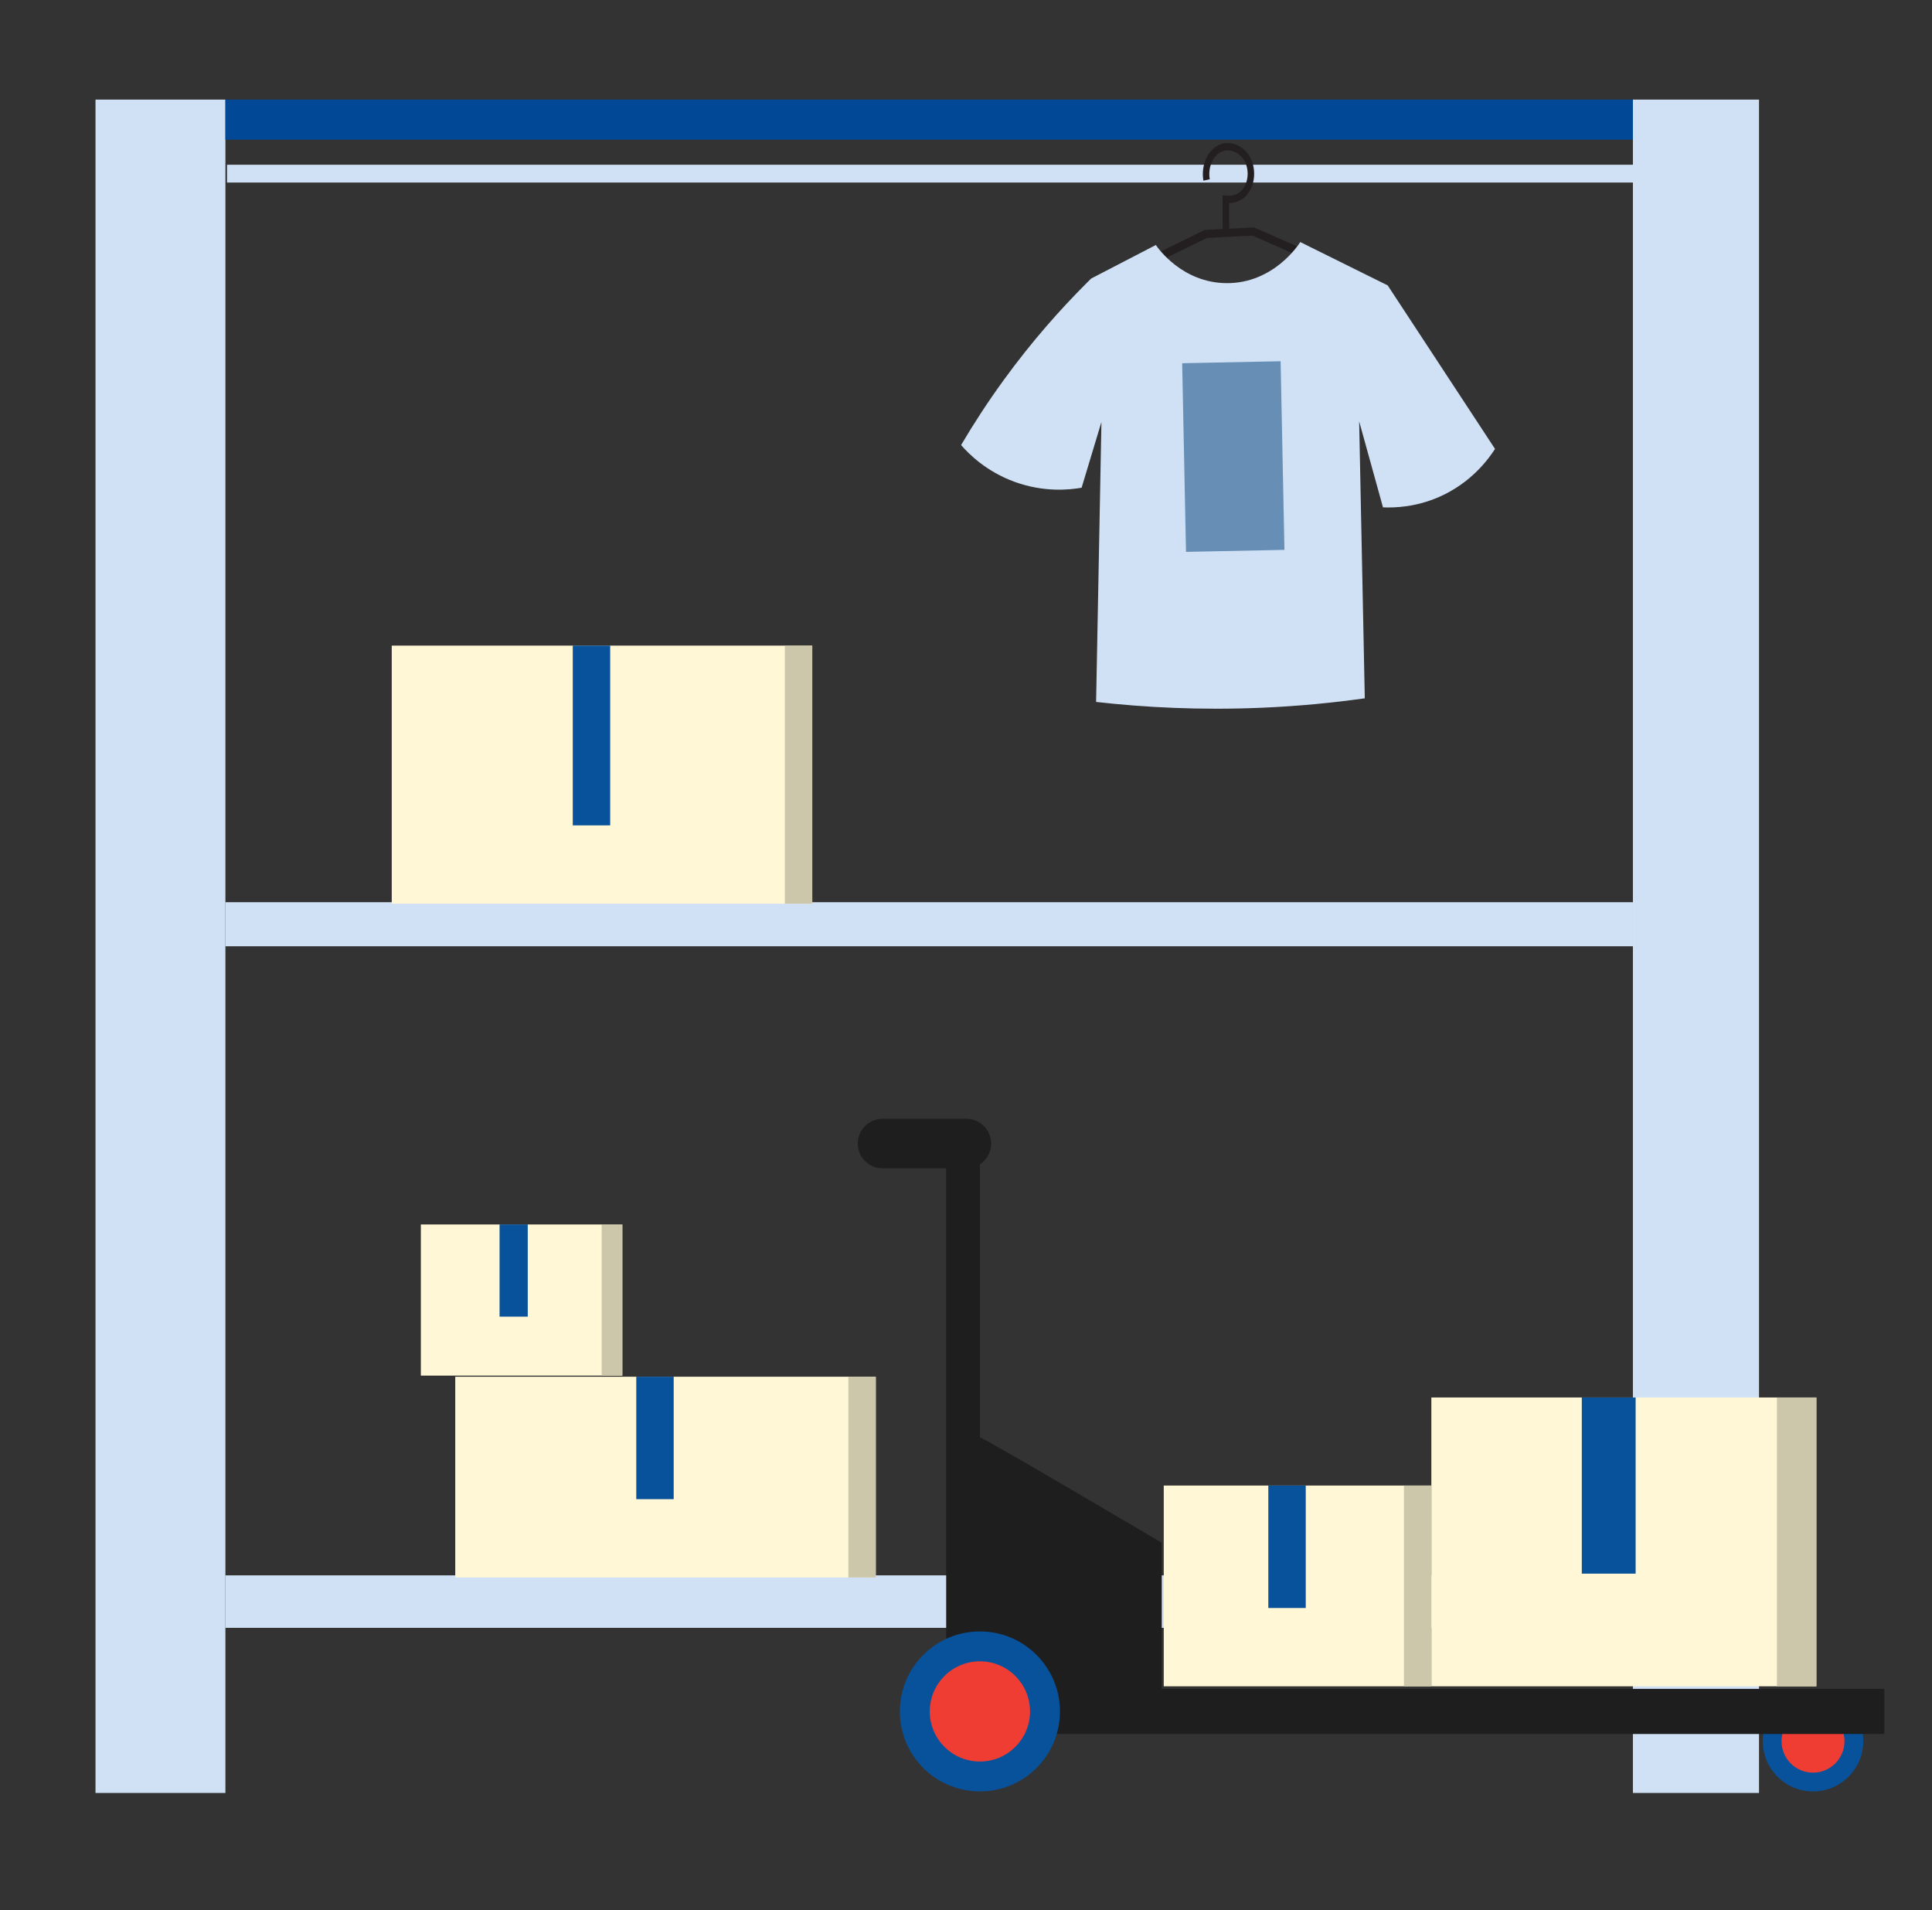 <svg width="434" height="429" viewBox="0 0 434 429" fill="none" xmlns="http://www.w3.org/2000/svg">
<rect x="0" y="0" width="434" height="429" fill="#333333" stroke="none"/>
<g clip-path="url(#clip0_2328_25428)">
<path d="M50.637 402.678H21.453V22.368H50.637V402.678Z" fill="#D1E1F5"/>
<path d="M366.813 31.368H50.636V22.368H366.813V31.368Z" fill="#014996"/>
<path d="M367 40.999H51V36.999H367V40.999Z" fill="#D1E1F5"/>
<path d="M366.813 212.523H50.636V202.625H366.813V212.523Z" fill="#D1E1F5"/>
<path d="M366.813 365.596H50.636V353.808H366.813V365.596Z" fill="#D1E1F5"/>
<path d="M395.141 402.678H366.813V22.368H395.141V402.678Z" fill="#D1E1F5"/>
<path d="M139.796 275.002H94.538V308.947H139.796V275.002Z" fill="#FFF7D5"/>
<path d="M135.163 308.947H139.797V275.001H135.163V308.947Z" fill="#CCC6AB"/>
<path d="M118.551 295.705H112.223V275.002H118.551V295.705Z" fill="#07529B"/>
<path d="M196.73 309.199H102.266V354.286H196.73V309.199Z" fill="#FFF7D5"/>
<path d="M190.577 354.286H196.731V309.199H190.577V354.286Z" fill="#CCC6AB"/>
<path d="M151.337 336.698H142.932V309.199H151.337V336.698Z" fill="#07529B"/>
<path d="M182.463 145H88V202.957H182.463V145Z" fill="#FFF7D5"/>
<path d="M176.31 202.957H182.463V145H176.31V202.957Z" fill="#CCC6AB"/>
<path d="M137.07 185.369H128.666V145H137.07V185.369Z" fill="#07529B"/>
<path d="M408.023 313.859H321.536V378.727H408.023V313.859Z" fill="#FFF7D5"/>
<path d="M399.169 378.727H408.023V313.859H399.169V378.727Z" fill="#CCC6AB"/>
<path d="M367.425 353.424H355.332V313.859H367.425V353.424Z" fill="#07529B"/>
<path d="M321.536 333.641H261.423V378.727H321.536V333.641Z" fill="#FFF7D5"/>
<path d="M315.381 378.727H321.535V333.641H315.381V378.727Z" fill="#CCC6AB"/>
<path d="M293.318 361.14H284.913V333.641H293.318V361.14Z" fill="#07529B"/>
<path d="M212.549 389.437H220.123V256.195H212.549V389.437Z" fill="#1E1E1E"/>
<path d="M198.247 262.387H217.084C220.156 262.387 222.648 259.899 222.648 256.829C222.648 253.759 220.156 251.271 217.084 251.271H198.247C195.175 251.271 192.684 253.759 192.684 256.829C192.684 259.899 195.175 262.387 198.247 262.387Z" fill="#1E1E1E"/>
<path d="M220.122 322.816C221.04 322.897 260.972 346.485 260.972 346.485V380.906H219.434L220.122 322.816Z" fill="#1E1E1E"/>
<path d="M418.557 391.058C418.557 384.831 413.504 379.783 407.272 379.783C401.038 379.783 395.986 384.831 395.986 391.058C395.986 397.286 401.038 402.334 407.272 402.334C413.504 402.334 418.557 397.286 418.557 391.058Z" fill="#07529B"/>
<path d="M414.34 391.058C414.34 387.158 411.175 383.996 407.271 383.996C403.367 383.996 400.202 387.158 400.202 391.058C400.202 394.96 403.367 398.121 407.271 398.121C411.175 398.121 414.34 394.96 414.34 391.058Z" fill="#EF3D33"/>
<path d="M212.549 389.437H423.295V379.299H212.549V389.437Z" fill="#1E1E1E"/>
<path d="M238.104 384.369C238.104 374.447 230.053 366.403 220.123 366.403C210.192 366.403 202.142 374.447 202.142 384.369C202.142 394.29 210.192 402.334 220.123 402.334C230.053 402.334 238.104 394.29 238.104 384.369Z" fill="#07529B"/>
<path d="M231.386 384.368C231.386 378.153 226.343 373.116 220.123 373.116C213.902 373.116 208.86 378.153 208.86 384.368C208.86 390.583 213.902 395.621 220.123 395.621C226.343 395.621 231.386 390.583 231.386 384.368Z" fill="#EF3D33"/>
<path d="M310.2 65.173L310.179 64.26L310.166 63.612L291.766 55.5L291.764 55.5L290.49 54.937L290.488 54.937L290.427 54.911L284.344 52.228L283.599 51.901L281.729 51.077L277.699 51.278L277.049 51.31L276.401 51.342L276.398 51.342L275.394 51.392L270.663 51.629L270.518 51.7L268.42 52.725L263.096 55.334L262.684 55.535L259.402 57.141L258.744 57.462L256.166 58.725L252.707 60.419L244.673 64.35L244.279 64.544L243.263 65.041L243.525 77.207L245.569 77.163L246.78 77.138L257.949 76.9L270.752 76.625L276.352 76.506L277.354 76.484L306.721 75.858L307.151 75.847L310.425 75.778L310.2 65.173ZM307.479 74.01L307.052 74.021L277.057 74.661L276.494 74.673L269.62 74.82L257.835 75.071L247.256 75.298L245.81 75.33L245.313 75.34L245.291 74.259L245.177 69.015C245.177 69.013 245.177 69.013 245.177 69.011L245.117 66.171L251.537 63.028L256.41 60.642L259.721 59.02L260.997 58.396L264.397 56.733L264.941 56.467L269.568 54.201L271.13 53.436L274.878 53.249L274.921 53.246L281.387 52.923L281.86 53.132L282.605 53.462L282.608 53.462L288.602 56.105L288.92 56.245L290.443 56.916L308.362 64.817L308.443 68.576L308.47 69.891C308.47 69.891 308.47 69.891 308.47 69.893L308.558 73.988L307.479 74.01Z" fill="#231F20"/>
<path d="M276.118 52.923L276.094 45.625C277.095 45.601 278.577 45.318 279.818 44.075C282.072 41.819 282.379 37.561 280.489 34.777C279.018 32.613 276.471 31.619 274.293 32.365C271.442 33.339 269.703 36.945 270.333 40.573L271.759 40.259C271.271 37.457 272.571 34.687 274.717 33.954C276.331 33.403 278.233 34.157 279.342 35.789C280.752 37.866 280.525 41.155 278.856 42.826C277.639 44.045 276.056 44.01 275.432 43.94L274.634 43.849L274.665 52.92L276.118 52.923Z" fill="#231F20"/>
<path d="M335.837 100.822C334.378 103.093 330.497 108.457 323.238 111.624C318.016 113.903 313.303 114.059 310.673 113.947C309.175 108.548 307.68 103.147 306.183 97.746C306.087 97.402 305.991 97.057 305.895 96.714C305.895 96.714 305.897 96.712 305.895 96.71C305.703 96.012 305.509 95.318 305.317 94.621L306.584 156.831C299.427 157.839 291.631 158.608 283.262 158.96C269.51 159.537 257.055 158.873 246.225 157.646C246.616 137.231 247.004 116.813 247.395 96.397C247.404 95.853 247.416 95.309 247.426 94.765C247.329 95.084 247.234 95.402 247.137 95.721C245.748 100.327 244.36 104.93 242.971 109.537C240.373 109.993 234.553 110.651 227.849 108.19C221.517 105.865 217.626 101.941 215.896 99.956C218.654 95.277 221.842 90.347 225.522 85.287C231.767 76.699 238.169 69.485 244.161 63.505C244.287 63.378 244.411 63.254 244.536 63.131C244.729 62.937 244.923 62.747 245.116 62.557C249.959 60.046 254.8 57.536 259.643 55.025C260.101 55.702 265.58 63.53 275.531 63.592C286.133 63.66 291.789 54.852 292.091 54.364C298.249 57.414 304.406 60.469 310.564 63.52C310.687 63.581 310.81 63.643 310.934 63.705C311.197 63.834 311.462 63.965 311.725 64.096C319.763 76.338 327.799 88.58 335.837 100.822Z" fill="#D1E1F5"/>
<path d="M288.536 123.496L266.422 123.946L265.559 81.577L287.674 81.127L288.536 123.496Z" fill="#678FB5"/>
</g>
<defs>
<clipPath id="clip0_2328_25428">
<rect width="434" height="429" fill="white"/>
</clipPath>
</defs>
</svg>
